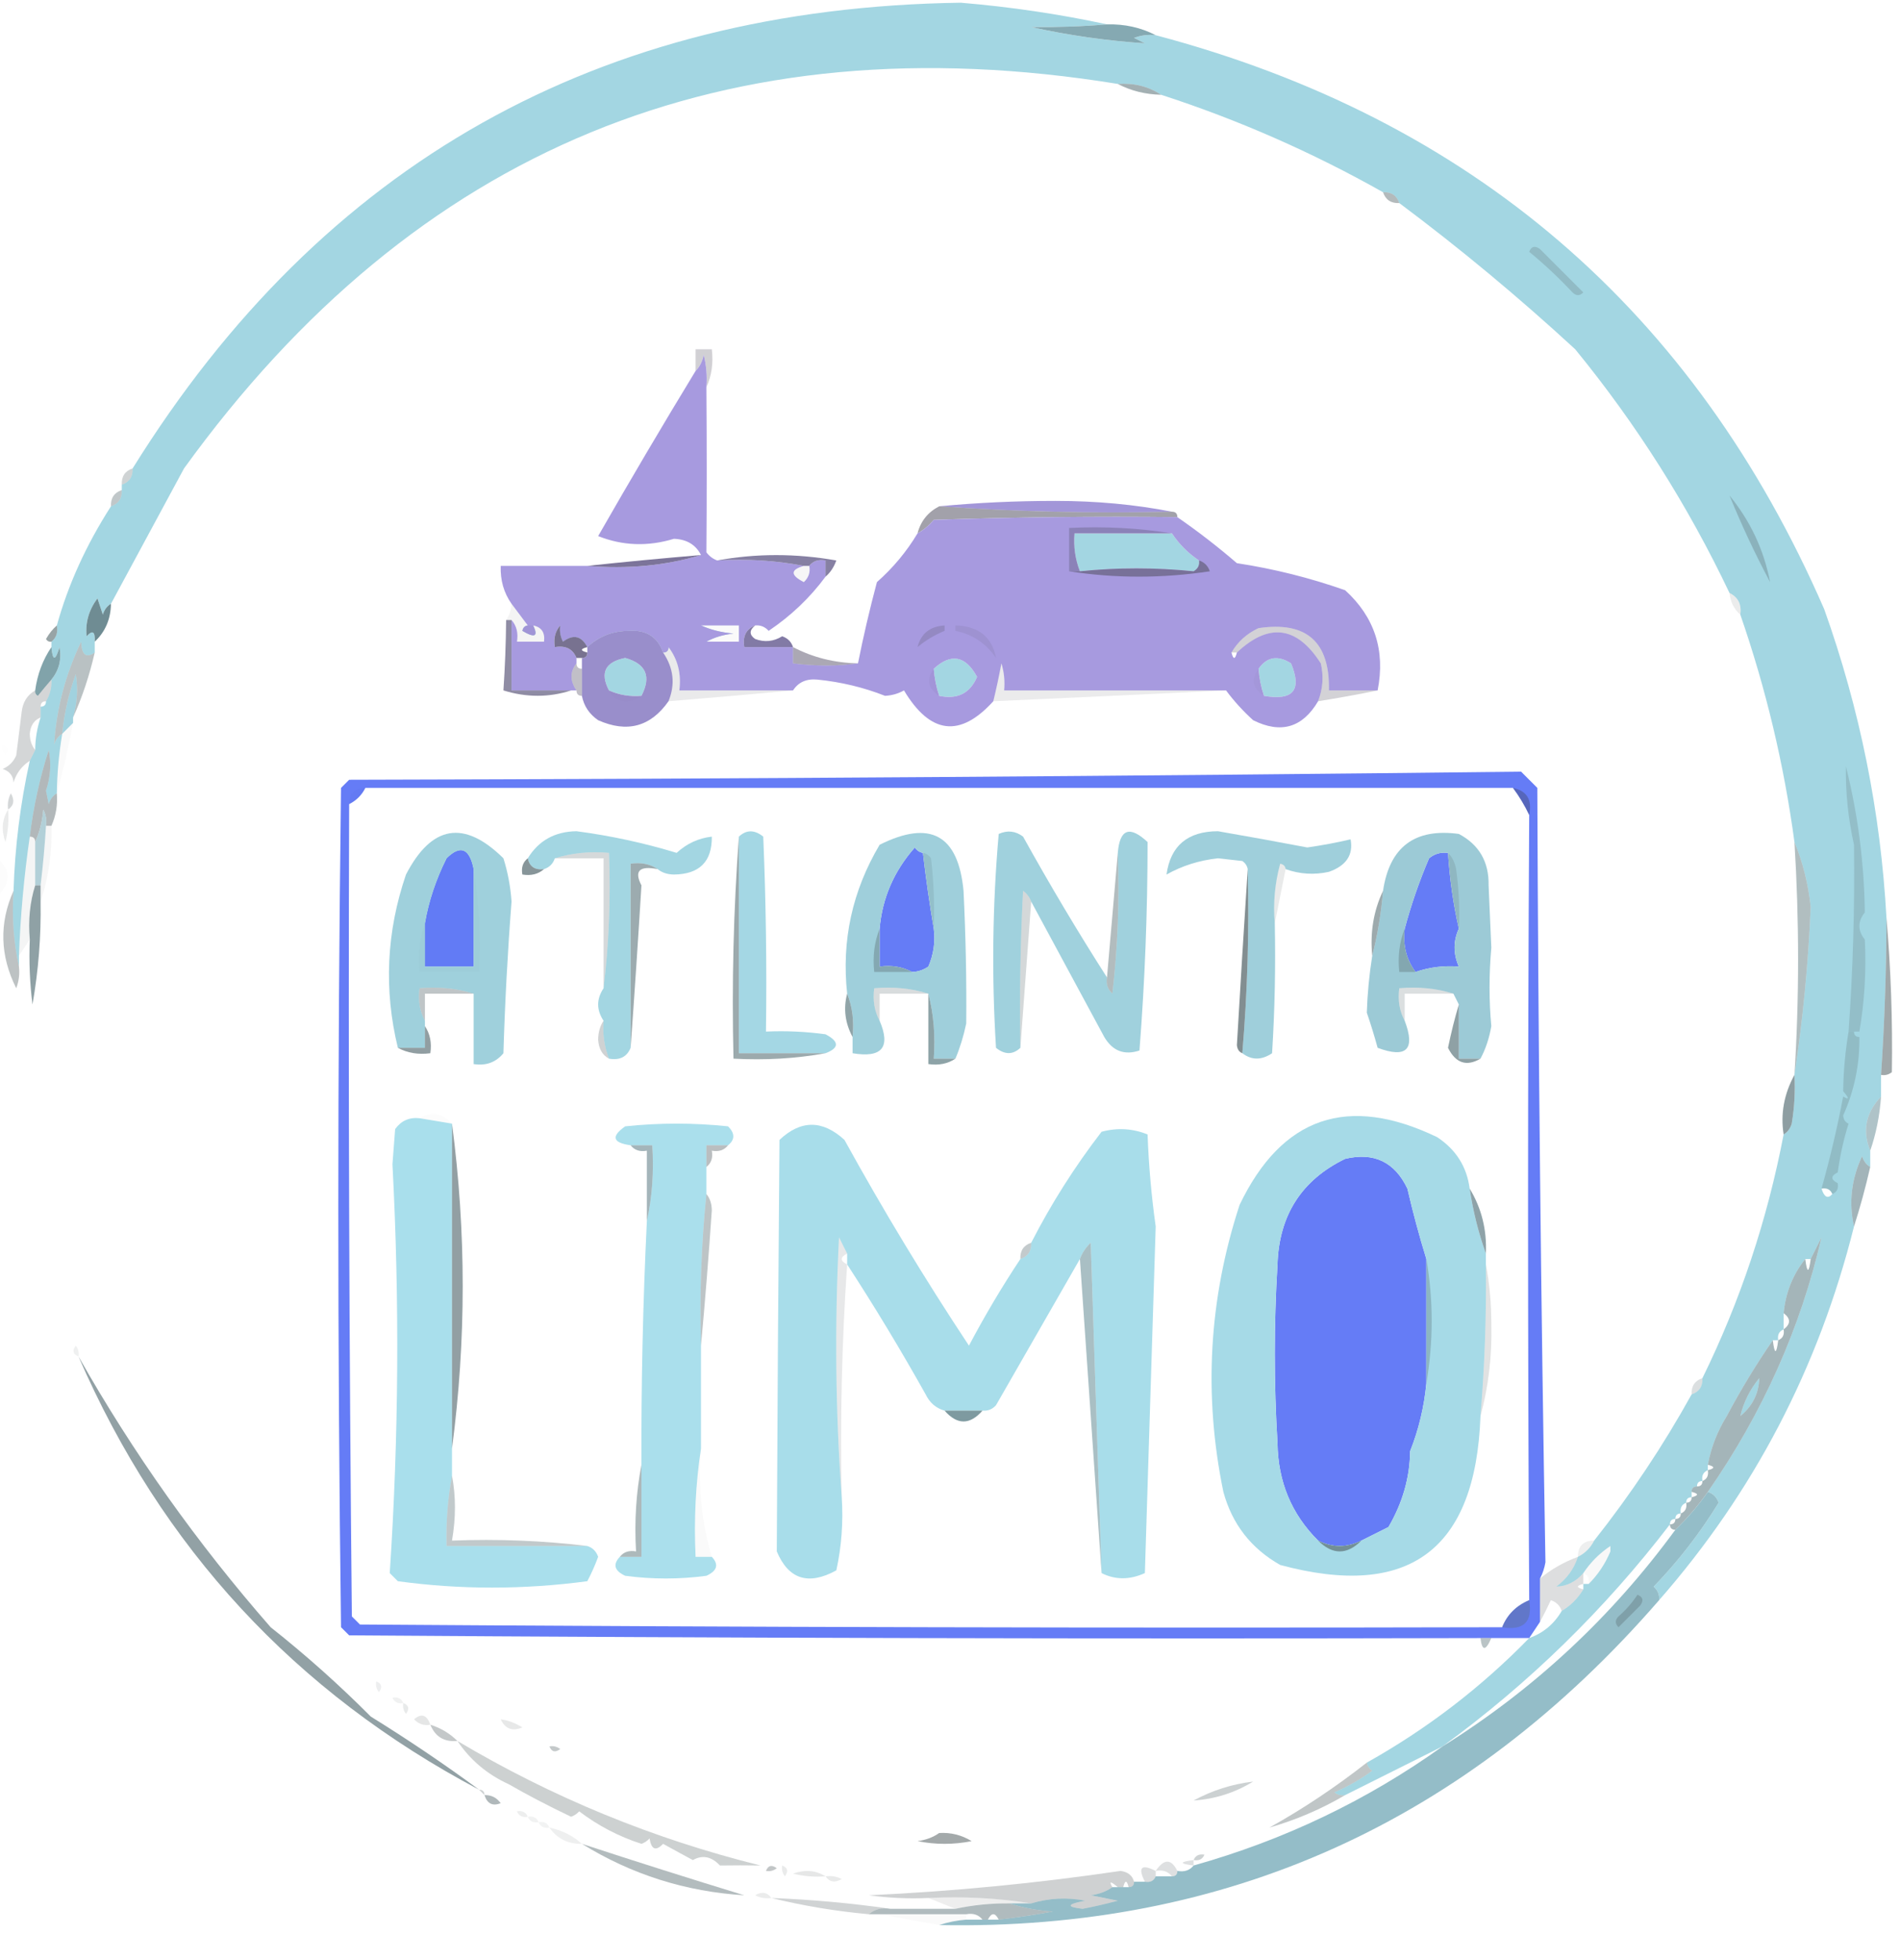 <?xml version="1.0" encoding="UTF-8"?>
<!DOCTYPE svg PUBLIC "-//W3C//DTD SVG 1.1//EN" "http://www.w3.org/Graphics/SVG/1.1/DTD/svg11.dtd">
<svg xmlns="http://www.w3.org/2000/svg" version="1.1" width="351px" height="362px" style="shape-rendering:geometricPrecision; text-rendering:geometricPrecision; image-rendering:optimizeQuality; fill-rule:evenodd; clip-rule:evenodd" xmlns:xlink="http://www.w3.org/1999/xlink">
<g><path style="opacity:0.998" fill="#a3d6e2" d="M 204.5,4.5 C 200.015,4.884 195.348,5.051 190.5,5C 197.477,6.532 204.477,7.532 211.5,8C 210.833,7.667 210.167,7.333 209.5,7C 210.793,6.51 212.127,6.343 213.5,6.5C 271.774,21.943 312.94,57.276 337,112.5C 343.59,130.952 347.424,149.952 348.5,169.5C 348.482,179.18 348.148,188.847 347.5,198.5C 347.5,199.833 347.5,201.167 347.5,202.5C 344.671,205.489 344.004,208.822 345.5,212.5C 345.5,213.5 345.5,214.5 345.5,215.5C 344.778,215.082 344.278,214.416 344,213.5C 342.011,217.746 341.511,222.079 342.5,226.5C 335.984,252.537 323.984,275.537 306.5,295.5C 306.586,294.504 306.252,293.671 305.5,293C 310.074,288.262 314.074,283.095 317.5,277.5C 317.145,276.478 316.478,275.811 315.5,275.5C 325.63,260.934 332.63,245.267 336.5,228.5C 337.014,226.488 337.18,224.488 337,222.5C 334.994,225.536 334.16,228.869 334.5,232.5C 334.167,232.5 333.833,232.5 333.5,232.5C 331.215,235.335 329.882,238.668 329.5,242.5C 329.5,243.5 329.5,244.5 329.5,245.5C 328.662,245.842 328.328,246.508 328.5,247.5C 328.167,247.5 327.833,247.5 327.5,247.5C 324.441,251.937 321.608,256.603 319,261.5C 317.259,264.309 316.092,267.309 315.5,270.5C 315.5,270.833 315.5,271.167 315.5,271.5C 314.662,271.842 314.328,272.508 314.5,273.5C 313.833,273.5 313.5,273.833 313.5,274.5C 312.833,274.5 312.5,274.833 312.5,275.5C 312.5,275.833 312.5,276.167 312.5,276.5C 311.833,276.5 311.5,276.833 311.5,277.5C 310.662,277.842 310.328,278.508 310.5,279.5C 309.833,279.5 309.5,279.833 309.5,280.5C 308.833,280.5 308.5,280.833 308.5,281.5C 296.461,297.206 282.461,310.873 266.5,322.5C 260.5,325.5 254.5,328.5 248.5,331.5C 247.761,331.631 247.094,331.464 246.5,331C 248.996,329.92 251.33,328.586 253.5,327C 252.944,326.617 252.611,326.117 252.5,325.5C 263.62,319.276 273.62,311.609 282.5,302.5C 285.089,301.581 287.089,299.914 288.5,297.5C 290.167,296.5 291.5,295.167 292.5,293.5C 292.5,293.167 292.5,292.833 292.5,292.5C 292.833,292.5 293.167,292.5 293.5,292.5C 295.218,290.777 296.551,288.777 297.5,286.5C 299.085,285.998 299.585,284.998 299,283.5C 298.283,284.044 297.783,284.711 297.5,285.5C 295.5,286.833 293.833,288.5 292.5,290.5C 291.102,292.109 289.435,292.942 287.5,293C 289.439,291.568 290.772,289.735 291.5,287.5C 292.833,286.833 293.833,285.833 294.5,284.5C 301.269,275.946 307.269,266.946 312.5,257.5C 313.906,257.027 314.573,256.027 314.5,254.5C 321.479,240.291 326.479,225.291 329.5,209.5C 330.222,209.082 330.722,208.416 331,207.5C 331.498,204.518 331.665,201.518 331.5,198.5C 333.05,188.366 334.05,178.033 334.5,167.5C 334.046,163.232 333.046,159.232 331.5,155.5C 329.569,141.179 326.235,127.179 321.5,113.5C 321.771,111.62 321.104,110.287 319.5,109.5C 311.804,93.315 302.304,78.315 291,64.5C 280.56,54.882 269.727,45.882 258.5,37.5C 258.027,36.094 257.027,35.427 255.5,35.5C 242.402,28.116 228.735,22.116 214.5,17.5C 212.162,15.96 209.495,15.294 206.5,15.5C 134.221,3.748 76.721,27.415 34,86.5C 29.471,94.895 24.971,103.228 20.5,111.5C 19.778,111.918 19.278,112.584 19,113.5C 18.667,112.5 18.333,111.5 18,110.5C 16.41,112.65 15.743,114.983 16,117.5C 17.107,116.288 17.607,116.621 17.5,118.5C 17.5,119.167 17.5,119.833 17.5,120.5C 15.908,121.602 15.075,120.935 15,118.5C 12.083,124.572 10.416,130.905 10,137.5C 10.278,136.584 10.778,135.918 11.5,135.5C 10.886,139.135 10.552,142.802 10.5,146.5C 9.778,146.918 9.278,147.584 9,148.5C 8.833,147.667 8.667,146.833 8.5,146C 9.332,143.522 9.499,141.022 9,138.5C 7.324,143.74 6.158,149.073 5.5,154.5C 4.442,161.793 3.775,169.126 3.5,176.5C 3.5,177.167 3.5,177.833 3.5,178.5C 2.514,174.03 2.181,169.363 2.5,164.5C 2.753,156.4 3.753,148.4 5.5,140.5C 5.833,139.833 6.167,139.167 6.5,138.5C 6.517,136.435 6.85,134.435 7.5,132.5C 7.5,131.833 7.5,131.167 7.5,130.5C 8.167,130.5 8.5,130.167 8.5,129.5C 9.234,128.292 9.567,126.959 9.5,125.5C 10.905,123.775 11.405,121.775 11,119.5C 10.221,122.097 9.721,122.097 9.5,119.5C 9.5,119.167 9.5,118.833 9.5,118.5C 10.404,117.791 10.737,116.791 10.5,115.5C 12.592,107.955 15.926,100.621 20.5,93.5C 21.906,93.027 22.573,92.027 22.5,90.5C 22.5,90.167 22.5,89.833 22.5,89.5C 23.906,89.027 24.573,88.027 24.5,86.5C 59.578,30.113 110.579,1.447 177.5,0.5C 186.718,1.274 195.718,2.608 204.5,4.5 Z M 216.5,98.5 C 217.833,100.5 219.5,102.167 221.5,103.5C 221.631,104.376 221.298,105.043 220.5,105.5C 213.411,104.784 206.411,104.784 199.5,105.5C 198.631,103.283 198.298,100.95 198.5,98.5C 204.5,98.5 210.5,98.5 216.5,98.5 Z M 97.5,115.5 C 97.833,115.5 98.167,115.5 98.5,115.5C 99.475,117.54 98.808,117.873 96.5,116.5C 96.624,115.893 96.957,115.56 97.5,115.5 Z M 103.5,115.5 C 112.14,115.591 120.806,115.591 129.5,115.5C 131.292,116.309 133.292,116.809 135.5,117C 133.618,117.198 131.952,117.698 130.5,118.5C 128.94,118.481 127.44,118.148 126,117.5C 124.699,117.639 123.866,118.305 123.5,119.5C 123.5,120.167 123.167,120.5 122.5,120.5C 121.485,117.564 119.318,116.231 116,116.5C 113.078,116.548 110.578,117.548 108.5,119.5C 107.415,117.418 105.915,117.084 104,118.5C 103.517,117.552 103.351,116.552 103.5,115.5 Z M 118.5,128.5 C 116.379,128.675 114.379,128.341 112.5,127.5C 110.8,124.233 111.8,122.233 115.5,121.5C 119.357,122.586 120.357,124.92 118.5,128.5 Z M 173.5,128.5 C 172.962,126.883 172.629,125.216 172.5,123.5C 175.696,120.571 178.362,121.071 180.5,125C 179.197,128.044 176.864,129.211 173.5,128.5 Z M 233.5,128.5 C 232.962,126.883 232.629,125.216 232.5,123.5C 234.065,121.281 236.065,120.948 238.5,122.5C 240.561,127.445 238.895,129.445 233.5,128.5 Z M 87.5,160.5 C 87.5,166.5 87.5,172.5 87.5,178.5C 84.5,178.5 81.5,178.5 78.5,178.5C 78.5,175.833 78.5,173.167 78.5,170.5C 79.199,166.424 80.533,162.424 82.5,158.5C 85.055,155.975 86.722,156.641 87.5,160.5 Z M 336.5,219.5 C 337.492,219.328 338.158,219.662 338.5,220.5C 337.673,221.439 337.006,221.105 336.5,219.5 Z M 336.5,228.5 C 335.833,229.833 335.167,231.167 334.5,232.5C 334.16,228.869 334.994,225.536 337,222.5C 337.18,224.488 337.014,226.488 336.5,228.5 Z M 321.5,261.5 C 322.128,258.91 323.295,256.577 325,254.5C 324.915,257.336 323.749,259.669 321.5,261.5 Z M 297.5,286.5 C 297.5,286.167 297.5,285.833 297.5,285.5C 297.783,284.711 298.283,284.044 299,283.5C 299.585,284.998 299.085,285.998 297.5,286.5 Z"/></g>
<g><path style="opacity:1" fill="#85a9b2" d="M 204.5,4.5 C 207.781,4.42 210.781,5.087 213.5,6.5C 212.127,6.343 210.793,6.51 209.5,7C 210.167,7.333 210.833,7.667 211.5,8C 204.477,7.532 197.477,6.532 190.5,5C 195.348,5.051 200.015,4.884 204.5,4.5 Z"/></g>
<g><path style="opacity:0.6" fill="#667c81" d="M 206.5,15.5 C 209.495,15.294 212.162,15.96 214.5,17.5C 211.572,17.435 208.905,16.768 206.5,15.5 Z"/></g>
<g><path style="opacity:0.467" fill="#5c6c70" d="M 255.5,35.5 C 257.027,35.427 258.027,36.094 258.5,37.5C 256.973,37.573 255.973,36.906 255.5,35.5 Z"/></g>
<g><path style="opacity:0.467" fill="#7d9da4" d="M 282.5,46.5 C 282.897,45.475 283.563,45.308 284.5,46C 287.167,48.667 289.833,51.333 292.5,54C 291.833,54.667 291.167,54.667 290.5,54C 287.964,51.295 285.297,48.795 282.5,46.5 Z"/></g>
<g><path style="opacity:0.259" fill="#4e4b5c" d="M 130.5,71.5 C 130.662,69.473 130.495,67.473 130,65.5C 129.768,66.737 129.268,67.737 128.5,68.5C 128.5,67.167 128.5,65.833 128.5,64.5C 129.5,64.5 130.5,64.5 131.5,64.5C 131.802,67.059 131.468,69.393 130.5,71.5 Z"/></g>
<g><path style="opacity:0.259" fill="#49575a" d="M 24.5,86.5 C 24.573,88.027 23.906,89.027 22.5,89.5C 22.427,87.973 23.094,86.973 24.5,86.5 Z"/></g>
<g><path style="opacity:0.376" fill="#586c71" d="M 22.5,90.5 C 22.573,92.027 21.906,93.027 20.5,93.5C 20.427,91.973 21.094,90.973 22.5,90.5 Z"/></g>
<g><path style="opacity:1" fill="#a296d8" d="M 216.5,94.5 C 201.99,94.829 187.657,94.496 173.5,93.5C 180.492,92.834 187.659,92.5 195,92.5C 202.533,92.503 209.699,93.169 216.5,94.5 Z"/></g>
<g><path style="opacity:0.527" fill="#4f4d5e" d="M 173.5,93.5 C 187.657,94.496 201.99,94.829 216.5,94.5C 217.167,94.5 217.5,94.833 217.5,95.5C 202.496,95.333 187.496,95.5 172.5,96C 171.627,97.045 170.627,97.878 169.5,98.5C 170.08,96.251 171.413,94.585 173.5,93.5 Z"/></g>
<g><path style="opacity:0.999" fill="#a79adf" d="M 130.5,71.5 C 130.576,82.079 130.576,92.245 130.5,102C 131.044,102.717 131.711,103.217 132.5,103.5C 138.026,103.179 143.36,103.512 148.5,104.5C 145.988,105.216 145.988,106.216 148.5,107.5C 149.386,106.675 149.719,105.675 149.5,104.5C 150.209,103.596 151.209,103.263 152.5,103.5C 152.5,104.5 152.5,105.5 152.5,106.5C 149.638,110.376 146.138,113.709 142,116.5C 141.329,115.748 140.496,115.414 139.5,115.5C 137.824,116.183 137.157,117.517 137.5,119.5C 140.5,119.5 143.5,119.5 146.5,119.5C 146.5,120.5 146.5,121.5 146.5,122.5C 150.693,123.032 154.693,123.032 158.5,122.5C 159.484,117.559 160.65,112.559 162,107.5C 164.974,104.878 167.474,101.878 169.5,98.5C 170.627,97.878 171.627,97.045 172.5,96C 187.496,95.5 202.496,95.333 217.5,95.5C 221.291,98.118 224.957,100.951 228.5,104C 235.326,105.04 241.992,106.706 248.5,109C 253.952,113.962 255.952,120.129 254.5,127.5C 251.5,127.5 248.5,127.5 245.5,127.5C 245.69,118.522 241.357,114.689 232.5,116C 230.34,116.996 228.673,118.496 227.5,120.5C 227.833,121.833 228.167,121.833 228.5,120.5C 234.418,114.934 239.585,115.601 244,122.5C 244.556,124.885 244.39,127.218 243.5,129.5C 240.616,134.389 236.616,135.555 231.5,133C 229.598,131.27 227.931,129.437 226.5,127.5C 212.833,127.5 199.167,127.5 185.5,127.5C 185.66,125.801 185.494,124.134 185,122.5C 184.56,124.866 184.06,127.199 183.5,129.5C 177.355,136.274 171.855,135.607 167,127.5C 165.938,128.097 164.772,128.43 163.5,128.5C 159.537,126.938 155.37,125.938 151,125.5C 148.992,125.307 147.492,125.974 146.5,127.5C 139.5,127.5 132.5,127.5 125.5,127.5C 125.889,124.447 125.223,121.78 123.5,119.5C 123.866,118.305 124.699,117.639 126,117.5C 127.44,118.148 128.94,118.481 130.5,118.5C 132.5,118.5 134.5,118.5 136.5,118.5C 136.5,117.5 136.5,116.5 136.5,115.5C 134.167,115.5 131.833,115.5 129.5,115.5C 120.806,115.591 112.14,115.591 103.5,115.5C 102.566,116.568 102.232,117.901 102.5,119.5C 104.483,119.157 105.817,119.824 106.5,121.5C 106.5,121.833 106.5,122.167 106.5,122.5C 105.28,124.05 105.28,125.716 106.5,127.5C 106.167,127.5 105.833,127.5 105.5,127.5C 101.833,127.5 98.167,127.5 94.5,127.5C 94.5,123.167 94.5,118.833 94.5,114.5C 95.434,115.568 95.768,116.901 95.5,118.5C 97.167,118.5 98.833,118.5 100.5,118.5C 100.715,116.821 100.048,115.821 98.5,115.5C 98.167,115.5 97.833,115.5 97.5,115.5C 96.488,114.128 95.488,112.795 94.5,111.5C 93.076,109.485 92.409,107.152 92.5,104.5C 97.833,104.5 103.167,104.5 108.5,104.5C 115.913,105.128 122.913,104.461 129.5,102.5C 128.536,100.595 126.869,99.595 124.5,99.5C 119.683,100.964 115.016,100.797 110.5,99C 116.4,88.688 122.4,78.521 128.5,68.5C 129.268,67.737 129.768,66.737 130,65.5C 130.495,67.473 130.662,69.473 130.5,71.5 Z M 216.5,98.5 C 217.833,100.5 219.5,102.167 221.5,103.5C 221.631,104.376 221.298,105.043 220.5,105.5C 213.411,104.784 206.411,104.784 199.5,105.5C 198.631,103.283 198.298,100.95 198.5,98.5C 204.5,98.5 210.5,98.5 216.5,98.5 Z M 97.5,115.5 C 97.833,115.5 98.167,115.5 98.5,115.5C 99.475,117.54 98.808,117.873 96.5,116.5C 96.624,115.893 96.957,115.56 97.5,115.5 Z M 103.5,115.5 C 112.14,115.591 120.806,115.591 129.5,115.5C 131.292,116.309 133.292,116.809 135.5,117C 133.618,117.198 131.952,117.698 130.5,118.5C 128.94,118.481 127.44,118.148 126,117.5C 124.699,117.639 123.866,118.305 123.5,119.5C 123.5,120.167 123.167,120.5 122.5,120.5C 121.485,117.564 119.318,116.231 116,116.5C 113.078,116.548 110.578,117.548 108.5,119.5C 107.415,117.418 105.915,117.084 104,118.5C 103.517,117.552 103.351,116.552 103.5,115.5 Z M 173.5,128.5 C 172.962,126.883 172.629,125.216 172.5,123.5C 175.696,120.571 178.362,121.071 180.5,125C 179.197,128.044 176.864,129.211 173.5,128.5 Z M 233.5,128.5 C 232.962,126.883 232.629,125.216 232.5,123.5C 234.065,121.281 236.065,120.948 238.5,122.5C 240.561,127.445 238.895,129.445 233.5,128.5 Z"/></g>
<g><path style="opacity:0.567" fill="#7a98a0" d="M 319.5,91.5 C 323.362,96.222 325.862,101.556 327,107.5C 324.215,102.265 321.715,96.932 319.5,91.5 Z"/></g>
<g><path style="opacity:0.37" fill="#5e5a74" d="M 216.5,98.5 C 210.5,98.5 204.5,98.5 198.5,98.5C 198.298,100.95 198.631,103.283 199.5,105.5C 198.833,105.5 198.167,105.5 197.5,105.5C 197.5,102.833 197.5,100.167 197.5,97.5C 204.022,97.177 210.355,97.51 216.5,98.5 Z"/></g>
<g><path style="opacity:0.875" fill="#756e96" d="M 132.5,103.5 C 139.677,102.181 147.01,102.181 154.5,103.5C 154.058,104.739 153.391,105.739 152.5,106.5C 152.5,105.5 152.5,104.5 152.5,103.5C 151.209,103.263 150.209,103.596 149.5,104.5C 149.167,104.5 148.833,104.5 148.5,104.5C 143.36,103.512 138.026,103.179 132.5,103.5 Z"/></g>
<g><path style="opacity:0.939" fill="#746c94" d="M 129.5,102.5 C 122.913,104.461 115.913,105.128 108.5,104.5C 115.368,103.765 122.368,103.098 129.5,102.5 Z"/></g>
<g><path style="opacity:0.044" fill="#3f3d46" d="M 148.5,104.5 C 148.833,104.5 149.167,104.5 149.5,104.5C 149.719,105.675 149.386,106.675 148.5,107.5C 145.988,106.216 145.988,105.216 148.5,104.5 Z"/></g>
<g><path style="opacity:0.825" fill="#6f698c" d="M 221.5,103.5 C 222.478,103.811 223.145,104.478 223.5,105.5C 214.675,106.821 206.009,106.821 197.5,105.5C 198.167,105.5 198.833,105.5 199.5,105.5C 206.411,104.784 213.411,104.784 220.5,105.5C 221.298,105.043 221.631,104.376 221.5,103.5 Z"/></g>
<g><path style="opacity:0.11" fill="#4d5658" d="M 319.5,109.5 C 321.104,110.287 321.771,111.62 321.5,113.5C 320.326,112.486 319.66,111.153 319.5,109.5 Z"/></g>
<g><path style="opacity:1" fill="#6f8c93" d="M 20.5,111.5 C 20.448,114.346 19.448,116.68 17.5,118.5C 17.607,116.621 17.107,116.288 16,117.5C 15.743,114.983 16.41,112.65 18,110.5C 18.333,111.5 18.667,112.5 19,113.5C 19.278,112.584 19.778,111.918 20.5,111.5 Z"/></g>
<g><path style="opacity:0.736" fill="#686384" d="M 93.5,114.5 C 93.833,114.5 94.167,114.5 94.5,114.5C 94.5,118.833 94.5,123.167 94.5,127.5C 98.167,127.5 101.833,127.5 105.5,127.5C 101.434,128.822 97.267,128.822 93,127.5C 93.291,123.226 93.457,118.893 93.5,114.5 Z"/></g>
<g><path style="opacity:0.051" fill="#343337" d="M 94.5,111.5 C 95.488,112.795 96.488,114.128 97.5,115.5C 96.957,115.56 96.624,115.893 96.5,116.5C 98.808,117.873 99.475,117.54 98.5,115.5C 100.048,115.821 100.715,116.821 100.5,118.5C 98.833,118.5 97.167,118.5 95.5,118.5C 95.768,116.901 95.434,115.568 94.5,114.5C 94.167,114.5 93.833,114.5 93.5,114.5C 94.11,113.609 94.443,112.609 94.5,111.5 Z M 97.5,115.5 C 97.833,115.5 98.167,115.5 98.5,115.5C 99.475,117.54 98.808,117.873 96.5,116.5C 96.624,115.893 96.957,115.56 97.5,115.5 Z"/></g>
<g><path style="opacity:0.616" fill="#586b6f" d="M 10.5,115.5 C 10.737,116.791 10.404,117.791 9.5,118.5C 9.062,118.565 8.728,118.399 8.5,118C 9.066,117.005 9.733,116.172 10.5,115.5 Z"/></g>
<g><path style="opacity:0.997" fill="#998ecb" d="M 122.5,120.5 C 124.445,123.363 124.779,126.363 123.5,129.5C 120.183,134.214 115.849,135.381 110.5,133C 108.859,131.871 107.859,130.371 107.5,128.5C 107.5,126.833 107.5,125.167 107.5,123.5C 107.5,122.833 107.5,122.167 107.5,121.5C 108.167,121.5 108.5,121.167 108.5,120.5C 108.5,120.167 108.5,119.833 108.5,119.5C 110.578,117.548 113.078,116.548 116,116.5C 119.318,116.231 121.485,117.564 122.5,120.5 Z M 118.5,128.5 C 116.379,128.675 114.379,128.341 112.5,127.5C 110.8,124.233 111.8,122.233 115.5,121.5C 119.357,122.586 120.357,124.92 118.5,128.5 Z"/></g>
<g><path style="opacity:0.024" fill="#37363a" d="M 129.5,115.5 C 131.833,115.5 134.167,115.5 136.5,115.5C 136.5,116.5 136.5,117.5 136.5,118.5C 134.5,118.5 132.5,118.5 130.5,118.5C 131.952,117.698 133.618,117.198 135.5,117C 133.292,116.809 131.292,116.309 129.5,115.5 Z"/></g>
<g><path style="opacity:0.227" fill="#545064" d="M 174.5,115.5 C 174.5,115.833 174.5,116.167 174.5,116.5C 172.668,117.248 171.001,118.248 169.5,119.5C 170.129,117.003 171.796,115.67 174.5,115.5 Z"/></g>
<g><path style="opacity:0.247" fill="#4d4a59" d="M 254.5,127.5 C 250.939,128.23 247.273,128.897 243.5,129.5C 244.39,127.218 244.556,124.885 244,122.5C 239.585,115.601 234.418,114.934 228.5,120.5C 228.167,120.5 227.833,120.5 227.5,120.5C 228.673,118.496 230.34,116.996 232.5,116C 241.357,114.689 245.69,118.522 245.5,127.5C 248.5,127.5 251.5,127.5 254.5,127.5 Z"/></g>
<g><path style="opacity:0.889" fill="#686182" d="M 103.5,115.5 C 103.351,116.552 103.517,117.552 104,118.5C 105.915,117.084 107.415,117.418 108.5,119.5C 107.167,119.833 107.167,120.167 108.5,120.5C 108.5,121.167 108.167,121.5 107.5,121.5C 107.167,121.5 106.833,121.5 106.5,121.5C 105.817,119.824 104.483,119.157 102.5,119.5C 102.232,117.901 102.566,116.568 103.5,115.5 Z"/></g>
<g><path style="opacity:0.953" fill="#7c74a0" d="M 139.5,115.5 C 138.402,116.397 138.402,117.23 139.5,118C 141.235,118.651 142.902,118.485 144.5,117.5C 145.522,117.855 146.189,118.522 146.5,119.5C 143.5,119.5 140.5,119.5 137.5,119.5C 137.157,117.517 137.824,116.183 139.5,115.5 Z"/></g>
<g><path style="opacity:0.098" fill="#4d4a5a" d="M 176.5,116.5 C 176.5,116.167 176.5,115.833 176.5,115.5C 180.763,115.618 183.263,117.618 184,121.5C 182.14,118.796 179.64,117.129 176.5,116.5 Z"/></g>
<g><path style="opacity:0.965" fill="#7da0a8" d="M 9.5,119.5 C 9.721,122.097 10.221,122.097 11,119.5C 11.405,121.775 10.905,123.775 9.5,125.5C 8.685,126.429 7.852,127.429 7,128.5C 6.601,128.272 6.435,127.938 6.5,127.5C 6.903,124.514 7.903,121.848 9.5,119.5 Z"/></g>
<g><path style="opacity:0.501" fill="#58536a" d="M 146.5,119.5 C 150.152,121.415 154.152,122.415 158.5,122.5C 154.693,123.032 150.693,123.032 146.5,122.5C 146.5,121.5 146.5,120.5 146.5,119.5 Z"/></g>
<g><path style="opacity:0.363" fill="#534f65" d="M 106.5,122.5 C 106.5,123.167 106.833,123.5 107.5,123.5C 107.5,125.167 107.5,126.833 107.5,128.5C 106.833,128.5 106.5,128.167 106.5,127.5C 105.28,125.716 105.28,124.05 106.5,122.5 Z"/></g>
<g><path style="opacity:0.043" fill="#43414b" d="M 172.5,123.5 C 172.629,125.216 172.962,126.883 173.5,128.5C 171.403,127.121 171.07,125.455 172.5,123.5 Z"/></g>
<g><path style="opacity:0.035" fill="#46444e" d="M 232.5,123.5 C 232.629,125.216 232.962,126.883 233.5,128.5C 231.403,127.121 231.07,125.455 232.5,123.5 Z"/></g>
<g><path style="opacity:0.992" fill="#a0d1de" d="M 13.5,132.5 C 13.5,132.833 13.5,133.167 13.5,133.5C 12.833,134.167 12.167,134.833 11.5,135.5C 11.857,131.737 12.691,128.07 14,124.5C 14.43,127.192 14.263,129.859 13.5,132.5 Z"/></g>
<g><path style="opacity:0.412" fill="#56686d" d="M 17.5,120.5 C 16.534,124.723 15.201,128.723 13.5,132.5C 14.263,129.859 14.43,127.192 14,124.5C 12.691,128.07 11.857,131.737 11.5,135.5C 10.778,135.918 10.278,136.584 10,137.5C 10.416,130.905 12.083,124.572 15,118.5C 15.075,120.935 15.908,121.602 17.5,120.5 Z"/></g>
<g><path style="opacity:0.112" fill="#43414e" d="M 123.5,119.5 C 125.223,121.78 125.889,124.447 125.5,127.5C 132.5,127.5 139.5,127.5 146.5,127.5C 138.933,128.196 131.266,128.863 123.5,129.5C 124.779,126.363 124.445,123.363 122.5,120.5C 123.167,120.5 123.5,120.167 123.5,119.5 Z"/></g>
<g><path style="opacity:0.103" fill="#413f48" d="M 226.5,127.5 C 212.265,128.182 197.932,128.849 183.5,129.5C 184.06,127.199 184.56,124.866 185,122.5C 185.494,124.134 185.66,125.801 185.5,127.5C 199.167,127.5 212.833,127.5 226.5,127.5 Z"/></g>
<g><path style="opacity:0.016" fill="#403e49" d="M 112.5,127.5 C 114.379,128.341 116.379,128.675 118.5,128.5C 117.726,129.147 116.726,129.48 115.5,129.5C 113.97,129.36 112.97,128.693 112.5,127.5 Z"/></g>
<g><path style="opacity:0.227" fill="#434e51" d="M 9.5,125.5 C 9.567,126.959 9.234,128.292 8.5,129.5C 7.833,129.5 7.5,129.833 7.5,130.5C 7.5,131.167 7.5,131.833 7.5,132.5C 6.307,132.97 5.64,133.97 5.5,135.5C 5.52,136.726 5.853,137.726 6.5,138.5C 6.167,139.167 5.833,139.833 5.5,140.5C 4.022,141.448 3.022,142.781 2.5,144.5C 2.423,143.25 1.756,142.417 0.5,142C 1.667,141.5 2.5,140.667 3,139.5C 3.333,136.833 3.667,134.167 4,131.5C 4.2,129.68 5.034,128.347 6.5,127.5C 6.435,127.938 6.601,128.272 7,128.5C 7.852,127.429 8.685,126.429 9.5,125.5 Z"/></g>
<g><path style="opacity:0.004" fill="#252625" d="M 0.5,137.5 C 1.525,137.897 1.692,138.563 1,139.5C 0.536,138.906 0.369,138.239 0.5,137.5 Z"/></g>
<g><path style="opacity:0.027" fill="#383f41" d="M 13.5,133.5 C 12.66,137.985 11.66,142.319 10.5,146.5C 10.552,142.802 10.886,139.135 11.5,135.5C 12.167,134.833 12.833,134.167 13.5,133.5 Z"/></g>
<g><path style="opacity:0.968" fill="#6078f5" d="M 284.5,291.5 C 284.5,294.167 284.5,296.833 284.5,299.5C 283.833,300.5 283.167,301.5 282.5,302.5C 280.167,302.5 277.833,302.5 275.5,302.5C 274.833,302.5 274.167,302.5 273.5,302.5C 203.833,302.667 134.166,302.5 64.5,302C 64,301.5 63.5,301 63,300.5C 62.333,248.833 62.333,197.167 63,145.5C 63.5,145 64,144.5 64.5,144C 136.737,143.832 208.904,143.332 281,142.5C 282,143.5 283,144.5 284,145.5C 284.176,193.189 284.676,240.856 285.5,288.5C 285.315,289.584 284.982,290.584 284.5,291.5 Z M 67.5,145.5 C 138.167,145.5 208.833,145.5 279.5,145.5C 280.692,147.113 281.692,148.78 282.5,150.5C 282.217,198.83 282.217,247.164 282.5,295.5C 280.089,296.517 278.422,298.184 277.5,300.5C 207.166,300.667 136.833,300.5 66.5,300C 66,299.5 65.5,299 65,298.5C 64.5,248.501 64.333,198.501 64.5,148.5C 65.833,147.833 66.833,146.833 67.5,145.5 Z M 87.5,160.5 C 87.5,166.5 87.5,172.5 87.5,178.5C 84.5,178.5 81.5,178.5 78.5,178.5C 78.5,175.833 78.5,173.167 78.5,170.5C 79.199,166.424 80.533,162.424 82.5,158.5C 85.055,155.975 86.722,156.641 87.5,160.5 Z M 170.5,157.5 C 171.06,162.305 171.727,166.971 172.5,171.5C 172.808,173.924 172.474,176.257 171.5,178.5C 170.583,179.127 169.583,179.461 168.5,179.5C 166.735,178.539 164.735,178.205 162.5,178.5C 162.5,176.167 162.5,173.833 162.5,171.5C 162.982,165.86 165.148,160.86 169,156.5C 169.383,157.056 169.883,157.389 170.5,157.5 Z M 267.5,157.5 C 267.813,162.353 268.479,167.02 269.5,171.5C 268.454,173.785 268.454,176.118 269.5,178.5C 266.721,178.279 264.054,178.612 261.5,179.5C 259.798,177.2 259.132,174.533 259.5,171.5C 260.687,167.075 262.187,162.742 264,158.5C 265.011,157.663 266.178,157.33 267.5,157.5 Z M 263.5,232.5 C 263.496,240.205 263.496,247.872 263.5,255.5C 263.085,259.83 262.085,263.997 260.5,268C 260.451,272.84 259.118,277.507 256.5,282C 254.807,282.847 253.14,283.68 251.5,284.5C 248.833,285.833 246.167,285.833 243.5,284.5C 238.598,279.626 236.098,273.626 236,266.5C 235.333,255.5 235.333,244.5 236,233.5C 236.286,224.411 240.453,217.911 248.5,214C 253.814,212.74 257.647,214.574 260,219.5C 261.015,223.895 262.182,228.229 263.5,232.5 Z"/></g>
<g><path style="opacity:0.251" fill="#5a7074" d="M 2.5,144.5 C 1.833,145.167 1.833,145.167 2.5,144.5 Z"/></g>
<g><path style="opacity:0.373" fill="#3f425a" d="M 279.5,145.5 C 282.084,146.048 283.084,147.715 282.5,150.5C 281.692,148.78 280.692,147.113 279.5,145.5 Z"/></g>
<g><path style="opacity:0.227" fill="#445054" d="M 1.5,149.5 C 1.351,148.448 1.517,147.448 2,146.5C 2.74,147.749 2.573,148.749 1.5,149.5 Z"/></g>
<g><path style="opacity:0.437" fill="#4e5d61" d="M 10.5,146.5 C 10.675,148.621 10.341,150.621 9.5,152.5C 9.167,152.5 8.833,152.5 8.5,152.5C 8.649,151.448 8.483,150.448 8,149.5C 7.809,151.708 7.309,153.708 6.5,155.5C 6.5,154.833 6.167,154.5 5.5,154.5C 6.158,149.073 7.324,143.74 9,138.5C 9.499,141.022 9.332,143.522 8.5,146C 8.667,146.833 8.833,147.667 9,148.5C 9.278,147.584 9.778,146.918 10.5,146.5 Z"/></g>
<g><path style="opacity:0.016" fill="#323546" d="M 67.5,145.5 C 66.833,146.833 65.833,147.833 64.5,148.5C 64.5,146.5 65.5,145.5 67.5,145.5 Z"/></g>
<g><path style="opacity:0.106" fill="#3a4244" d="M 1.5,149.5 C 1.662,151.527 1.495,153.527 1,155.5C 0.211,153.288 0.378,151.288 1.5,149.5 Z"/></g>
<g><path style="opacity:0.04" fill="#2a2c2c" d="M 8.5,152.5 C 8.833,152.5 9.167,152.5 9.5,152.5C 9.638,157.414 8.972,162.081 7.5,166.5C 7.5,165.5 7.5,164.5 7.5,163.5C 7.942,159.846 8.276,156.179 8.5,152.5 Z"/></g>
<g><path style="opacity:0.995" fill="#9fd0dc" d="M 87.5,183.5 C 84.375,182.521 81.042,182.187 77.5,182.5C 77.205,184.735 77.539,186.735 78.5,188.5C 78.5,188.833 78.5,189.167 78.5,189.5C 78.5,190.833 78.5,192.167 78.5,193.5C 76.833,193.5 75.167,193.5 73.5,193.5C 70.885,182.744 71.385,172.077 75,161.5C 79.745,152.349 85.745,151.349 93,158.5C 93.818,161.107 94.318,163.774 94.5,166.5C 93.778,175.818 93.278,185.152 93,194.5C 91.599,196.192 89.766,196.859 87.5,196.5C 87.5,192.167 87.5,187.833 87.5,183.5 Z M 87.5,160.5 C 87.5,166.5 87.5,172.5 87.5,178.5C 84.5,178.5 81.5,178.5 78.5,178.5C 78.5,175.833 78.5,173.167 78.5,170.5C 79.199,166.424 80.533,162.424 82.5,158.5C 85.055,155.975 86.722,156.641 87.5,160.5 Z"/></g>
<g><path style="opacity:0.999" fill="#a3d6e2" d="M 121.5,160.5 C 120.081,159.549 118.415,159.216 116.5,159.5C 116.5,170.833 116.5,182.167 116.5,193.5C 115.817,195.176 114.483,195.843 112.5,195.5C 111.631,193.283 111.298,190.95 111.5,188.5C 110.167,186.5 110.167,184.5 111.5,182.5C 112.493,174.35 112.826,166.017 112.5,157.5C 108.958,157.187 105.625,157.521 102.5,158.5C 102.167,159.5 101.5,160.167 100.5,160.5C 98.821,160.715 97.821,160.048 97.5,158.5C 99.502,155.228 102.503,153.561 106.5,153.5C 112.814,154.331 118.981,155.665 125,157.5C 126.87,155.781 129.037,154.781 131.5,154.5C 131.556,159.111 129.223,161.444 124.5,161.5C 123.274,161.48 122.274,161.147 121.5,160.5 Z"/></g>
<g><path style="opacity:0.999" fill="#a4d7e4" d="M 152.5,194.5 C 147.167,194.5 141.833,194.5 136.5,194.5C 136.5,181.167 136.5,167.833 136.5,154.5C 137.884,153.199 139.384,153.199 141,154.5C 141.5,166.495 141.667,178.495 141.5,190.5C 145.182,190.335 148.848,190.501 152.5,191C 155.07,192.349 155.07,193.516 152.5,194.5 Z"/></g>
<g><path style="opacity:0.999" fill="#9fcfdb" d="M 176.5,195.5 C 175.167,195.5 173.833,195.5 172.5,195.5C 172.817,191.298 172.483,187.298 171.5,183.5C 168.375,182.521 165.042,182.187 161.5,182.5C 161.205,184.735 161.539,186.735 162.5,188.5C 164.593,193.416 162.926,195.416 157.5,194.5C 157.5,193.5 157.5,192.5 157.5,191.5C 157.806,188.615 157.473,185.948 156.5,183.5C 155.441,173.697 157.441,164.53 162.5,156C 171.855,151.334 177.021,154.168 178,164.5C 178.406,172.828 178.573,180.995 178.5,189C 178.01,191.346 177.343,193.513 176.5,195.5 Z M 170.5,157.5 C 171.06,162.305 171.727,166.971 172.5,171.5C 172.808,173.924 172.474,176.257 171.5,178.5C 170.583,179.127 169.583,179.461 168.5,179.5C 166.735,178.539 164.735,178.205 162.5,178.5C 162.5,176.167 162.5,173.833 162.5,171.5C 162.982,165.86 165.148,160.86 169,156.5C 169.383,157.056 169.883,157.389 170.5,157.5 Z"/></g>
<g><path style="opacity:0.999" fill="#a0d1dd" d="M 204.5,180.5 C 204.281,181.675 204.614,182.675 205.5,183.5C 206.498,174.859 206.831,166.192 206.5,157.5C 206.859,153.074 208.693,152.407 212,155.5C 211.998,168.393 211.498,181.226 210.5,194C 207.692,194.92 205.525,194.087 204,191.5C 199.475,183.113 194.975,174.779 190.5,166.5C 190.217,165.711 189.717,165.044 189,164.5C 188.5,174.161 188.334,183.828 188.5,193.5C 187.116,194.801 185.616,194.801 184,193.5C 183.178,180.258 183.345,167.091 184.5,154C 186.112,153.28 187.612,153.446 189,154.5C 193.954,163.428 199.121,172.094 204.5,180.5 Z"/></g>
<g><path style="opacity:0.995" fill="#9fcfdb" d="M 237.5,160.5 C 237.44,159.957 237.107,159.624 236.5,159.5C 235.511,163.107 235.177,166.774 235.5,170.5C 235.666,178.507 235.5,186.507 235,194.5C 233.057,195.807 231.223,195.807 229.5,194.5C 230.457,183.217 230.79,171.884 230.5,160.5C 230.389,159.883 230.056,159.383 229.5,159C 228,158.833 226.5,158.667 225,158.5C 221.546,158.879 218.379,159.879 215.5,161.5C 216.23,156.187 219.397,153.52 225,153.5C 230.507,154.453 236.007,155.453 241.5,156.5C 244.307,156.098 246.973,155.598 249.5,155C 250.041,157.865 248.707,159.865 245.5,161C 242.779,161.602 240.113,161.435 237.5,160.5 Z"/></g>
<g><path style="opacity:0.997" fill="#9ccad6" d="M 273.5,195.5 C 272.167,195.5 270.833,195.5 269.5,195.5C 269.5,192.167 269.5,188.833 269.5,185.5C 269.167,184.833 268.833,184.167 268.5,183.5C 265.375,182.521 262.042,182.187 258.5,182.5C 258.205,184.735 258.539,186.735 259.5,188.5C 261.514,193.819 259.847,195.486 254.5,193.5C 253.894,191.291 253.227,189.124 252.5,187C 252.61,183.533 252.944,180.033 253.5,176.5C 254.482,172.684 255.149,168.684 255.5,164.5C 256.699,156.399 261.366,152.899 269.5,154C 273.247,155.987 275.081,159.154 275,163.5C 275.167,167.333 275.333,171.167 275.5,175C 275.066,179.991 275.066,184.824 275.5,189.5C 275.122,191.717 274.455,193.717 273.5,195.5 Z M 267.5,157.5 C 267.813,162.353 268.479,167.02 269.5,171.5C 268.454,173.785 268.454,176.118 269.5,178.5C 266.721,178.279 264.054,178.612 261.5,179.5C 259.798,177.2 259.132,174.533 259.5,171.5C 260.687,167.075 262.187,162.742 264,158.5C 265.011,157.663 266.178,157.33 267.5,157.5 Z"/></g>
<g><path style="opacity:0.688" fill="#90bcc7" d="M 8.5,152.5 C 8.276,156.179 7.942,159.846 7.5,163.5C 7.167,163.5 6.833,163.5 6.5,163.5C 6.5,160.833 6.5,158.167 6.5,155.5C 7.309,153.708 7.809,151.708 8,149.5C 8.483,150.448 8.649,151.448 8.5,152.5 Z"/></g>
<g><path style="opacity:0.2" fill="#48575a" d="M -0.5,156.5 C 0.833,157.167 0.833,157.167 -0.5,156.5 Z"/></g>
<g><path style="opacity:0.248" fill="#56686c" d="M 102.5,158.5 C 105.625,157.521 108.958,157.187 112.5,157.5C 112.826,166.017 112.493,174.35 111.5,182.5C 111.5,174.5 111.5,166.5 111.5,158.5C 108.5,158.5 105.5,158.5 102.5,158.5 Z"/></g>
<g><path style="opacity:0.737" fill="#5c7075" d="M 97.5,158.5 C 97.821,160.048 98.821,160.715 100.5,160.5C 99.432,161.434 98.099,161.768 96.5,161.5C 96.263,160.209 96.596,159.209 97.5,158.5 Z"/></g>
<g><path style="opacity:0.119" fill="#444c4e" d="M 237.5,160.5 C 236.833,163.833 236.167,167.167 235.5,170.5C 235.177,166.774 235.511,163.107 236.5,159.5C 237.107,159.624 237.44,159.957 237.5,160.5 Z"/></g>
<g><path style="opacity:0.292" fill="#6b8389" d="M 344.5,168.5 C 343.167,170.167 343.167,171.833 344.5,173.5C 344.786,179.259 344.452,184.925 343.5,190.5C 343.167,190.5 342.833,190.5 342.5,190.5C 342.167,190.5 341.833,190.5 341.5,190.5C 342.317,178.987 342.65,167.487 342.5,156C 341.43,151.188 340.93,146.355 341,141.5C 343.218,150.333 344.384,159.333 344.5,168.5 Z"/></g>
<g><path style="opacity:0.012" fill="#2c2f30" d="M -0.5,158.5 C 2.034,160.75 2.034,163.084 -0.5,165.5C -0.5,163.167 -0.5,160.833 -0.5,158.5 Z"/></g>
<g><path style="opacity:0.15" fill="#454c4e" d="M 267.5,157.5 C 268.268,158.263 268.768,159.263 269,160.5C 269.499,164.152 269.665,167.818 269.5,171.5C 268.479,167.02 267.813,162.353 267.5,157.5 Z"/></g>
<g><path style="opacity:0.129" fill="#4c585b" d="M 170.5,157.5 C 171.117,157.611 171.617,157.944 172,158.5C 172.499,162.821 172.666,167.154 172.5,171.5C 171.727,166.971 171.06,162.305 170.5,157.5 Z"/></g>
<g><path style="opacity:0.051" fill="#363d3e" d="M 5.5,154.5 C 6.167,154.5 6.5,154.833 6.5,155.5C 6.5,158.167 6.5,160.833 6.5,163.5C 5.521,166.625 5.187,169.958 5.5,173.5C 4.833,174.5 4.167,175.5 3.5,176.5C 3.775,169.126 4.442,161.793 5.5,154.5 Z"/></g>
<g><path style="opacity:0.711" fill="#637c82" d="M 6.5,163.5 C 6.833,163.5 7.167,163.5 7.5,163.5C 7.5,164.5 7.5,165.5 7.5,166.5C 7.607,172.88 7.107,179.213 6,185.5C 5.501,181.514 5.334,177.514 5.5,173.5C 5.187,169.958 5.521,166.625 6.5,163.5 Z"/></g>
<g><path style="opacity:0.64" fill="#657c82" d="M 121.5,160.5 C 118.112,159.835 117.112,160.835 118.5,163.5C 117.88,173.648 117.213,183.648 116.5,193.5C 116.5,182.167 116.5,170.833 116.5,159.5C 118.415,159.216 120.081,159.549 121.5,160.5 Z"/></g>
<g><path style="opacity:0.624" fill="#62777c" d="M 255.5,164.5 C 255.149,168.684 254.482,172.684 253.5,176.5C 253.083,172.183 253.75,168.183 255.5,164.5 Z"/></g>
<g><path style="opacity:0.361" fill="#49585b" d="M 2.5,164.5 C 2.181,169.363 2.514,174.03 3.5,178.5C 3.657,179.873 3.49,181.207 3,182.5C -0.008,176.494 -0.175,170.494 2.5,164.5 Z"/></g>
<g><path style="opacity:0.023" fill="#393e40" d="M 87.5,160.5 C 88.49,166.645 88.823,172.978 88.5,179.5C 84.833,179.5 81.167,179.5 77.5,179.5C 77.19,176.287 77.523,173.287 78.5,170.5C 78.5,173.167 78.5,175.833 78.5,178.5C 81.5,178.5 84.5,178.5 87.5,178.5C 87.5,172.5 87.5,166.5 87.5,160.5 Z"/></g>
<g><path style="opacity:0.383" fill="#5a6c70" d="M 162.5,171.5 C 162.5,173.833 162.5,176.167 162.5,178.5C 164.735,178.205 166.735,178.539 168.5,179.5C 166.167,179.5 163.833,179.5 161.5,179.5C 161.194,176.615 161.527,173.948 162.5,171.5 Z"/></g>
<g><path style="opacity:0.502" fill="#6b848a" d="M 259.5,171.5 C 259.132,174.533 259.798,177.2 261.5,179.5C 260.5,179.5 259.5,179.5 258.5,179.5C 258.194,176.615 258.527,173.948 259.5,171.5 Z"/></g>
<g><path style="opacity:0.478" fill="#5f7377" d="M 206.5,157.5 C 206.831,166.192 206.498,174.859 205.5,183.5C 204.614,182.675 204.281,181.675 204.5,180.5C 205.167,172.833 205.833,165.167 206.5,157.5 Z"/></g>
<g><path style="opacity:0.244" fill="#516064" d="M 190.5,166.5 C 189.833,175.5 189.167,184.5 188.5,193.5C 188.334,183.828 188.5,174.161 189,164.5C 189.717,165.044 190.217,165.711 190.5,166.5 Z"/></g>
<g><path style="opacity:0.369" fill="#526367" d="M 87.5,183.5 C 84.5,183.5 81.5,183.5 78.5,183.5C 78.5,185.167 78.5,186.833 78.5,188.5C 77.539,186.735 77.205,184.735 77.5,182.5C 81.042,182.187 84.375,182.521 87.5,183.5 Z"/></g>
<g><path style="opacity:0.233" fill="#586a6f" d="M 171.5,183.5 C 168.5,183.5 165.5,183.5 162.5,183.5C 162.5,185.167 162.5,186.833 162.5,188.5C 161.539,186.735 161.205,184.735 161.5,182.5C 165.042,182.187 168.375,182.521 171.5,183.5 Z"/></g>
<g><path style="opacity:0.226" fill="#5d6f74" d="M 268.5,183.5 C 265.5,183.5 262.5,183.5 259.5,183.5C 259.5,185.167 259.5,186.833 259.5,188.5C 258.539,186.735 258.205,184.735 258.5,182.5C 262.042,182.187 265.375,182.521 268.5,183.5 Z"/></g>
<g><path style="opacity:0.516" fill="#6a8287" d="M 331.5,155.5 C 333.046,159.232 334.046,163.232 334.5,167.5C 334.05,178.033 333.05,188.366 331.5,198.5C 332.397,184.34 332.397,170.007 331.5,155.5 Z"/></g>
<g><path style="opacity:0.754" fill="#6d878d" d="M 156.5,183.5 C 157.473,185.948 157.806,188.615 157.5,191.5C 156.11,188.906 155.777,186.239 156.5,183.5 Z"/></g>
<g><path style="opacity:0.751" fill="#59696d" d="M 230.5,160.5 C 230.79,171.884 230.457,183.217 229.5,194.5C 228.903,194.265 228.57,193.765 228.5,193C 229.135,182.026 229.802,171.192 230.5,160.5 Z"/></g>
<g><path style="opacity:0.258" fill="#475255" d="M 111.5,188.5 C 111.298,190.95 111.631,193.283 112.5,195.5C 111.275,194.848 110.608,193.681 110.5,192C 110.514,190.615 110.848,189.449 111.5,188.5 Z"/></g>
<g><path style="opacity:0.553" fill="#546265" d="M 348.5,169.5 C 349.312,178.919 349.645,188.419 349.5,198C 348.906,198.464 348.239,198.631 347.5,198.5C 348.148,188.847 348.482,179.18 348.5,169.5 Z"/></g>
<g><path style="opacity:0.675" fill="#5c7075" d="M 78.5,189.5 C 79.451,190.919 79.784,192.585 79.5,194.5C 77.265,194.795 75.265,194.461 73.5,193.5C 75.167,193.5 76.833,193.5 78.5,193.5C 78.5,192.167 78.5,190.833 78.5,189.5 Z"/></g>
<g><path style="opacity:0.778" fill="#6e898f" d="M 171.5,183.5 C 172.483,187.298 172.817,191.298 172.5,195.5C 173.833,195.5 175.167,195.5 176.5,195.5C 175.081,196.451 173.415,196.784 171.5,196.5C 171.5,192.167 171.5,187.833 171.5,183.5 Z"/></g>
<g><path style="opacity:0.753" fill="#6a8288" d="M 269.5,185.5 C 269.5,188.833 269.5,192.167 269.5,195.5C 270.833,195.5 272.167,195.5 273.5,195.5C 270.92,197.008 268.92,196.341 267.5,193.5C 268.08,190.689 268.746,188.023 269.5,185.5 Z"/></g>
<g><path style="opacity:0.624" fill="#61777c" d="M 136.5,154.5 C 136.5,167.833 136.5,181.167 136.5,194.5C 141.833,194.5 147.167,194.5 152.5,194.5C 147.025,195.489 141.358,195.822 135.5,195.5C 135.171,181.656 135.504,167.99 136.5,154.5 Z"/></g>
<g><path style="opacity:0.222" fill="#525f62" d="M 341.5,190.5 C 341.833,190.5 342.167,190.5 342.5,190.5C 342.5,191.167 342.833,191.5 343.5,191.5C 343.562,196.58 342.562,201.413 340.5,206C 340.57,206.765 340.903,207.265 341.5,207.5C 340.583,210.417 339.916,213.417 339.5,216.5C 338.167,217.167 338.167,217.833 339.5,218.5C 339.672,219.492 339.338,220.158 338.5,220.5C 338.158,219.662 337.492,219.328 336.5,219.5C 338.104,213.797 339.437,208.13 340.5,202.5C 341.644,203.183 341.644,202.849 340.5,201.5C 340.552,197.802 340.886,194.135 341.5,190.5 Z"/></g>
<g><path style="opacity:0.749" fill="#687e83" d="M 331.5,198.5 C 331.665,201.518 331.498,204.518 331,207.5C 330.722,208.416 330.222,209.082 329.5,209.5C 328.906,205.693 329.573,202.027 331.5,198.5 Z"/></g>
<g><path style="opacity:0.014" fill="#383e3f" d="M 77.5,206.5 C 79.68,205.206 81.68,205.539 83.5,207.5C 81.5,207.167 79.5,206.833 77.5,206.5 Z"/></g>
<g><path style="opacity:0.999" fill="#a9dfec" d="M 77.5,206.5 C 79.5,206.833 81.5,207.167 83.5,207.5C 83.5,227.5 83.5,247.5 83.5,267.5C 83.5,269.167 83.5,270.833 83.5,272.5C 82.705,276.785 82.372,281.119 82.5,285.5C 91.167,285.5 99.833,285.5 108.5,285.5C 109.478,285.811 110.145,286.478 110.5,287.5C 109.926,289.059 109.26,290.559 108.5,292C 96.674,293.574 85.007,293.574 73.5,292C 73,291.5 72.5,291 72,290.5C 73.665,265.376 73.832,240.209 72.5,215C 72.667,212.833 72.833,210.667 73,208.5C 74.11,206.963 75.61,206.297 77.5,206.5 Z"/></g>
<g><path style="opacity:1" fill="#a6dae7" d="M 271.5,219.5 C 272.132,223.702 273.132,227.702 274.5,231.5C 274.5,232.167 274.5,232.833 274.5,233.5C 274.61,242.854 274.277,252.188 273.5,261.5C 272.606,286.24 260.272,295.407 236.5,289C 231.123,285.957 227.623,281.457 226,275.5C 222.306,257.577 223.306,239.91 229,222.5C 236.817,206.226 248.983,202.06 265.5,210C 268.98,212.297 270.98,215.464 271.5,219.5 Z M 263.5,232.5 C 263.496,240.205 263.496,247.872 263.5,255.5C 263.085,259.83 262.085,263.997 260.5,268C 260.451,272.84 259.118,277.507 256.5,282C 254.807,282.847 253.14,283.68 251.5,284.5C 248.833,285.833 246.167,285.833 243.5,284.5C 238.598,279.626 236.098,273.626 236,266.5C 235.333,255.5 235.333,244.5 236,233.5C 236.286,224.411 240.453,217.911 248.5,214C 253.814,212.74 257.647,214.574 260,219.5C 261.015,223.895 262.182,228.229 263.5,232.5 Z"/></g>
<g><path style="opacity:0.999" fill="#aadfec" d="M 134.5,211.5 C 133.167,211.5 131.833,211.5 130.5,211.5C 130.5,212.833 130.5,214.167 130.5,215.5C 130.5,217.167 130.5,218.833 130.5,220.5C 129.553,229.78 129.22,239.114 129.5,248.5C 129.5,254.833 129.5,261.167 129.5,267.5C 128.509,273.979 128.176,280.646 128.5,287.5C 129.5,287.5 130.5,287.5 131.5,287.5C 132.828,288.91 132.495,290.076 130.5,291C 125.5,291.667 120.5,291.667 115.5,291C 113.505,290.076 113.172,288.91 114.5,287.5C 115.833,287.5 117.167,287.5 118.5,287.5C 118.5,281.833 118.5,276.167 118.5,270.5C 118.438,255.489 118.771,240.489 119.5,225.5C 120.486,221.03 120.819,216.363 120.5,211.5C 119.167,211.5 117.833,211.5 116.5,211.5C 113.174,211.033 112.841,209.866 115.5,208C 121.833,207.333 128.167,207.333 134.5,208C 135.791,209.292 135.791,210.458 134.5,211.5 Z"/></g>
<g><path style="opacity:1" fill="#a8ddea" d="M 188.5,232.5 C 189.906,232.027 190.573,231.027 190.5,229.5C 194.188,222.301 198.521,215.468 203.5,209C 206.429,208.223 209.263,208.39 212,209.5C 212.211,215.218 212.711,220.885 213.5,226.5C 212.844,247.798 212.177,269.131 211.5,290.5C 208.697,291.776 206.03,291.776 203.5,290.5C 202.844,270.231 202.178,249.898 201.5,229.5C 200.575,230.357 199.908,231.357 199.5,232.5C 194.357,241.445 189.19,250.445 184,259.5C 183.329,260.252 182.496,260.586 181.5,260.5C 179.167,260.5 176.833,260.5 174.5,260.5C 172.926,260.063 171.759,259.063 171,257.5C 166.392,249.27 161.559,241.27 156.5,233.5C 156.5,232.833 156.5,232.167 156.5,231.5C 156.013,230.527 155.513,229.527 155,228.5C 154.172,244.672 154.339,260.672 155.5,276.5C 155.8,281.099 155.467,285.599 154.5,290C 149.34,292.827 145.673,291.66 143.5,286.5C 143.613,261.18 143.78,235.846 144,210.5C 147.945,206.786 151.945,206.786 156,210.5C 163.164,223.499 170.831,236.166 179,248.5C 181.941,242.938 185.108,237.605 188.5,232.5 Z"/></g>
<g><path style="opacity:0.62" fill="#7e9fa7" d="M 347.5,202.5 C 347.247,206.04 346.581,209.373 345.5,212.5C 344.004,208.822 344.671,205.489 347.5,202.5 Z"/></g>
<g><path style="opacity:0.382" fill="#4a565a" d="M 134.5,211.5 C 133.791,212.404 132.791,212.737 131.5,212.5C 131.737,213.791 131.404,214.791 130.5,215.5C 130.5,214.167 130.5,212.833 130.5,211.5C 131.833,211.5 133.167,211.5 134.5,211.5 Z"/></g>
<g><path style="opacity:0.659" fill="#728e95" d="M 345.5,215.5 C 344.632,219.314 343.632,222.981 342.5,226.5C 341.511,222.079 342.011,217.746 344,213.5C 344.278,214.416 344.778,215.082 345.5,215.5 Z"/></g>
<g><path style="opacity:0.627" fill="#6e8a91" d="M 116.5,211.5 C 117.833,211.5 119.167,211.5 120.5,211.5C 120.819,216.363 120.486,221.03 119.5,225.5C 119.5,221.167 119.5,216.833 119.5,212.5C 118.209,212.737 117.209,212.404 116.5,211.5 Z"/></g>
<g><path style="opacity:0.784" fill="#6f8990" d="M 271.5,219.5 C 273.692,223.098 274.692,227.098 274.5,231.5C 273.132,227.702 272.132,223.702 271.5,219.5 Z"/></g>
<g><path style="opacity:0.664" fill="#5b6f74" d="M 83.5,207.5 C 86.138,227.501 86.138,247.501 83.5,267.5C 83.5,247.5 83.5,227.5 83.5,207.5 Z"/></g>
<g><path style="opacity:0.649" fill="#7b9da5" d="M 203.5,290.5 C 202.167,271.167 200.833,251.833 199.5,232.5C 199.908,231.357 200.575,230.357 201.5,229.5C 202.178,249.898 202.844,270.231 203.5,290.5 Z"/></g>
<g><path style="opacity:0.369" fill="#5c7075" d="M 190.5,229.5 C 190.573,231.027 189.906,232.027 188.5,232.5C 188.427,230.973 189.094,229.973 190.5,229.5 Z"/></g>
<g><path style="opacity:0.395" fill="#596b70" d="M 130.5,220.5 C 131.147,221.274 131.48,222.274 131.5,223.5C 130.922,231.991 130.256,240.324 129.5,248.5C 129.22,239.114 129.553,229.78 130.5,220.5 Z"/></g>
<g><path style="opacity:0.157" fill="#42494b" d="M 274.5,233.5 C 275.165,236.984 275.499,240.651 275.5,244.5C 275.651,250.409 274.984,256.075 273.5,261.5C 274.277,252.188 274.61,242.854 274.5,233.5 Z"/></g>
<g><path style="opacity:0.126" fill="#444f52" d="M 156.5,231.5 C 155.167,232.167 155.167,232.833 156.5,233.5C 155.518,247.755 155.184,262.088 155.5,276.5C 154.339,260.672 154.172,244.672 155,228.5C 155.513,229.527 156.013,230.527 156.5,231.5 Z"/></g>
<g><path style="opacity:0.358" fill="#61777c" d="M 263.5,232.5 C 264.812,240.068 264.812,247.735 263.5,255.5C 263.496,247.872 263.496,240.205 263.5,232.5 Z"/></g>
<g><path style="opacity:0.082" fill="#353d3e" d="M 14.5,250.5 C 13.475,250.103 13.308,249.437 14,248.5C 14.464,249.094 14.631,249.761 14.5,250.5 Z"/></g>
<g><path style="opacity:0.212" fill="#58696d" d="M 314.5,254.5 C 314.573,256.027 313.906,257.027 312.5,257.5C 312.427,255.973 313.094,254.973 314.5,254.5 Z"/></g>
<g><path style="opacity:0.916" fill="#739198" d="M 174.5,260.5 C 176.833,260.5 179.167,260.5 181.5,260.5C 179.167,263.167 176.833,263.167 174.5,260.5 Z"/></g>
<g><path style="opacity:0.624" fill="#6e888f" d="M 336.5,228.5 C 332.63,245.267 325.63,260.934 315.5,275.5C 313.737,278.02 311.737,280.353 309.5,282.5C 308.833,282.5 308.5,282.167 308.5,281.5C 309.167,281.5 309.5,281.167 309.5,280.5C 310.167,280.5 310.5,280.167 310.5,279.5C 311.338,279.158 311.672,278.492 311.5,277.5C 312.167,277.5 312.5,277.167 312.5,276.5C 313.833,276.167 313.833,275.833 312.5,275.5C 312.5,274.833 312.833,274.5 313.5,274.5C 314.167,274.5 314.5,274.167 314.5,273.5C 315.338,273.158 315.672,272.492 315.5,271.5C 316.833,271.167 316.833,270.833 315.5,270.5C 316.092,267.309 317.259,264.309 319,261.5C 321.608,256.603 324.441,251.937 327.5,247.5C 327.833,250.167 328.167,250.167 328.5,247.5C 329.338,247.158 329.672,246.492 329.5,245.5C 330.833,244.5 330.833,243.5 329.5,242.5C 329.882,238.668 331.215,235.335 333.5,232.5C 333.833,235.167 334.167,235.167 334.5,232.5C 335.167,231.167 335.833,229.833 336.5,228.5 Z M 321.5,261.5 C 323.749,259.669 324.915,257.336 325,254.5C 323.295,256.577 322.128,258.91 321.5,261.5 Z"/></g>
<g><path style="opacity:0.024" fill="#323536" d="M 129.5,267.5 C 128.934,274.451 129.601,281.118 131.5,287.5C 130.5,287.5 129.5,287.5 128.5,287.5C 128.176,280.646 128.509,273.979 129.5,267.5 Z"/></g>
<g><path style="opacity:0.515" fill="#5f767b" d="M 118.5,270.5 C 118.5,276.167 118.5,281.833 118.5,287.5C 117.167,287.5 115.833,287.5 114.5,287.5C 115.209,286.596 116.209,286.263 117.5,286.5C 117.179,280.974 117.512,275.64 118.5,270.5 Z"/></g>
<g><path style="opacity:0.375" fill="#5b7176" d="M 83.5,272.5 C 84.226,276.321 84.226,280.321 83.5,284.5C 92.017,284.174 100.35,284.507 108.5,285.5C 99.833,285.5 91.167,285.5 82.5,285.5C 82.372,281.119 82.705,276.785 83.5,272.5 Z"/></g>
<g><path style="opacity:0.927" fill="#6f8a90" d="M 243.5,284.5 C 246.167,285.833 248.833,285.833 251.5,284.5C 248.833,287.167 246.167,287.167 243.5,284.5 Z"/></g>
<g><path style="opacity:0.086" fill="#444d4f" d="M 294.5,284.5 C 293.833,285.833 292.833,286.833 291.5,287.5C 291.5,285.5 292.5,284.5 294.5,284.5 Z"/></g>
<g><path style="opacity:0.033" fill="#333536" d="M 297.5,285.5 C 297.5,285.833 297.5,286.167 297.5,286.5C 296.551,288.777 295.218,290.777 293.5,292.5C 293.672,291.508 293.338,290.842 292.5,290.5C 293.833,288.5 295.5,286.833 297.5,285.5 Z"/></g>
<g><path style="opacity:0.184" fill="#475154" d="M 291.5,287.5 C 290.772,289.735 289.439,291.568 287.5,293C 289.435,292.942 291.102,292.109 292.5,290.5C 292.5,291.167 292.5,291.833 292.5,292.5C 291.167,292.833 291.167,293.167 292.5,293.5C 291.5,295.167 290.167,296.5 288.5,297.5C 288.189,296.522 287.522,295.855 286.5,295.5C 285.828,296.949 285.161,298.282 284.5,299.5C 284.5,296.833 284.5,294.167 284.5,291.5C 286.553,289.803 288.887,288.469 291.5,287.5 Z"/></g>
<g><path style="opacity:0.667" fill="#5c7278" d="M 14.5,250.5 C 24.593,268.333 36.426,285 50,300.5C 56.531,305.667 62.697,311.167 68.5,317C 75.405,321.275 82.072,325.775 88.5,330.5C 54.532,312.529 29.866,285.862 14.5,250.5 Z"/></g>
<g><path style="opacity:0.365" fill="#5c6f7c" d="M 282.5,295.5 C 283.167,299.5 281.5,301.167 277.5,300.5C 278.422,298.184 280.089,296.517 282.5,295.5 Z"/></g>
<g><path style="opacity:0.443" fill="#637a7f" d="M 273.5,302.5 C 274.167,302.5 274.833,302.5 275.5,302.5C 274.452,304.933 273.786,304.933 273.5,302.5 Z"/></g>
<g><path style="opacity:0.09" fill="#414d50" d="M 69.5,310.5 C 70.525,310.897 70.692,311.563 70,312.5C 69.536,311.906 69.369,311.239 69.5,310.5 Z"/></g>
<g><path style="opacity:0.251" fill="#465658" d="M 72.5,313.5 C 71.833,312.167 71.833,312.167 72.5,313.5 Z"/></g>
<g><path style="opacity:0.071" fill="#353d3e" d="M 72.5,313.5 C 73.492,313.328 74.158,313.662 74.5,314.5C 73.508,314.672 72.842,314.338 72.5,313.5 Z"/></g>
<g><path style="opacity:0.118" fill="#414d50" d="M 74.5,314.5 C 75.525,314.897 75.692,315.563 75,316.5C 74.536,315.906 74.369,315.239 74.5,314.5 Z"/></g>
<g><path style="opacity:0.263" fill="#475759" d="M 92.5,317.5 C 91.833,316.167 91.833,316.167 92.5,317.5 Z"/></g>
<g><path style="opacity:0.133" fill="#3c4648" d="M 79.5,318.5 C 78.325,318.719 77.325,318.386 76.5,317.5C 77.859,316.335 78.859,316.668 79.5,318.5 Z"/></g>
<g><path style="opacity:0.123" fill="#394243" d="M 92.5,317.5 C 93.922,317.709 95.255,318.209 96.5,319C 94.648,319.773 93.314,319.273 92.5,317.5 Z"/></g>
<g><path style="opacity:0.318" fill="#455255" d="M 79.5,318.5 C 81.434,319.11 83.101,320.11 84.5,321.5C 82.067,321.727 80.401,320.727 79.5,318.5 Z"/></g>
<g><path style="opacity:0.118" fill="#373f3f" d="M 98.5,320.5 C 99.833,321.167 99.833,321.167 98.5,320.5 Z"/></g>
<g><path style="opacity:0.306" fill="#475759" d="M 101.5,322.5 C 100.833,321.167 100.833,321.167 101.5,322.5 Z"/></g>
<g><path style="opacity:0.324" fill="#48575a" d="M 101.5,322.5 C 102.239,322.369 102.906,322.536 103.5,323C 102.563,323.692 101.897,323.525 101.5,322.5 Z"/></g>
<g><path style="opacity:0.082" fill="#363e3e" d="M 104.5,323.5 C 105.833,324.167 105.833,324.167 104.5,323.5 Z"/></g>
<g><path style="opacity:0.971" fill="#91bbc6" d="M 315.5,275.5 C 316.478,275.811 317.145,276.478 317.5,277.5C 314.074,283.095 310.074,288.262 305.5,293C 306.252,293.671 306.586,294.504 306.5,295.5C 270.892,336.526 226.559,356.526 173.5,355.5C 175.117,354.962 176.784,354.629 178.5,354.5C 179.5,354.5 180.5,354.5 181.5,354.5C 181.833,354.5 182.167,354.5 182.5,354.5C 183.167,354.5 183.833,354.5 184.5,354.5C 187.839,354.11 191.173,353.61 194.5,353C 191.635,352.817 188.969,352.317 186.5,351.5C 187.833,351.5 189.167,351.5 190.5,351.5C 193.779,350.508 197.112,350.341 200.5,351C 197.063,351.649 196.896,352.149 200,352.5C 202.185,352.079 204.351,351.579 206.5,351C 204.833,350.667 203.167,350.333 201.5,350C 203.058,349.79 204.391,349.29 205.5,348.5C 205.833,348.5 206.167,348.5 206.5,348.5C 206.833,348.5 207.167,348.5 207.5,348.5C 207.833,348.5 208.167,348.5 208.5,348.5C 209.167,348.5 209.5,348.167 209.5,347.5C 210.167,347.5 210.833,347.5 211.5,347.5C 212.492,347.672 213.158,347.338 213.5,346.5C 214.5,346.5 215.5,346.5 216.5,346.5C 217.167,346.5 217.5,346.167 217.5,345.5C 218.791,345.737 219.791,345.404 220.5,344.5C 237.201,339.815 252.534,332.481 266.5,322.5C 283.351,311.986 297.684,298.653 309.5,282.5C 311.737,280.353 313.737,278.02 315.5,275.5 Z"/></g>
<g><path style="opacity:0.376" fill="#5d7075" d="M 302.5,294.5 C 303.525,294.897 303.692,295.563 303,296.5C 301.667,297.833 300.333,299.167 299,300.5C 298.333,299.833 298.333,299.167 299,298.5C 300.376,297.295 301.542,295.962 302.5,294.5 Z"/></g>
<g><path style="opacity:0.259" fill="#475759" d="M 88.5,330.5 C 89.167,330.5 89.5,330.833 89.5,331.5C 89.167,331.167 88.833,330.833 88.5,330.5 Z"/></g>
<g><path style="opacity:0.443" fill="#4e6063" d="M 89.5,331.5 C 90.756,331.461 91.756,331.961 92.5,333C 91.002,333.585 90.002,333.085 89.5,331.5 Z"/></g>
<g><path style="opacity:0.282" fill="#4d5c60" d="M 220.5,332.5 C 223.937,330.632 227.604,329.466 231.5,329C 228.14,331.064 224.474,332.231 220.5,332.5 Z"/></g>
<g><path style="opacity:0.302" fill="#4b5a5d" d="M 220.5,332.5 C 219.833,333.167 219.833,333.167 220.5,332.5 Z"/></g>
<g><path style="opacity:0.071" fill="#353d3e" d="M 95.5,334.5 C 94.833,333.167 94.833,333.167 95.5,334.5 Z"/></g>
<g><path style="opacity:0.094" fill="#3a4243" d="M 216.5,333.5 C 217.833,334.167 217.833,334.167 216.5,333.5 Z"/></g>
<g><path style="opacity:0.086" fill="#363e3e" d="M 95.5,334.5 C 96.492,334.328 97.158,334.662 97.5,335.5C 96.508,335.672 95.842,335.338 95.5,334.5 Z"/></g>
<g><path style="opacity:0.069" fill="#363e3e" d="M 97.5,335.5 C 98.492,335.328 99.158,335.662 99.5,336.5C 98.508,336.672 97.842,336.338 97.5,335.5 Z"/></g>
<g><path style="opacity:0.369" fill="#546569" d="M 252.5,325.5 C 252.611,326.117 252.944,326.617 253.5,327C 251.33,328.586 248.996,329.92 246.5,331C 247.094,331.464 247.761,331.631 248.5,331.5C 244.11,334.077 239.443,336.077 234.5,337.5C 240.699,334.048 246.699,330.048 252.5,325.5 Z"/></g>
<g><path style="opacity:0.065" fill="#363e3e" d="M 99.5,336.5 C 100.492,336.328 101.158,336.662 101.5,337.5C 100.508,337.672 99.842,337.338 99.5,336.5 Z"/></g>
<g><path style="opacity:0.22" fill="#4c5b5e" d="M 234.5,337.5 C 233.833,338.167 233.833,338.167 234.5,337.5 Z"/></g>
<g><path style="opacity:0.086" fill="#3f4a4c" d="M 101.5,337.5 C 103.819,337.992 105.819,338.992 107.5,340.5C 104.911,340.539 102.911,339.539 101.5,337.5 Z"/></g>
<g><path style="opacity:0.276" fill="#49575a" d="M 84.5,321.5 C 102.016,331.923 120.682,339.59 140.5,344.5C 138.07,344.461 135.57,344.461 133,344.5C 131.433,342.832 129.766,342.498 128,343.5C 126.235,342.554 124.402,341.554 122.5,340.5C 121.158,341.902 120.324,341.569 120,339.5C 119.586,339.957 119.086,340.291 118.5,340.5C 114.32,339.15 110.486,337.15 107,334.5C 106.586,334.957 106.086,335.291 105.5,335.5C 101.162,333.424 97.329,331.424 94,329.5C 90.034,327.694 86.867,325.028 84.5,321.5 Z"/></g>
<g><path style="opacity:0.075" fill="#394142" d="M 180.5,338.5 C 181.833,339.167 181.833,339.167 180.5,338.5 Z"/></g>
<g><path style="opacity:0.494" fill="#465254" d="M 173.5,338.5 C 175.655,338.372 177.655,338.872 179.5,340C 176.167,340.667 172.833,340.667 169.5,340C 171.058,339.79 172.391,339.29 173.5,338.5 Z"/></g>
<g><path style="opacity:0.008" fill="#292a29" d="M 222.5,341.5 C 223.833,342.167 223.833,342.167 222.5,341.5 Z"/></g>
<g><path style="opacity:0.282" fill="#516166" d="M 220.5,343.5 C 220.842,342.662 221.508,342.328 222.5,342.5C 222.158,343.338 221.492,343.672 220.5,343.5 Z"/></g>
<g><path style="opacity:0.176" fill="#465155" d="M 220.5,343.5 C 220.5,343.833 220.5,344.167 220.5,344.5C 217.833,344.167 217.833,343.833 220.5,343.5 Z"/></g>
<g><path style="opacity:0.322" fill="#434f52" d="M 141.5,345.5 C 141.897,344.475 142.563,344.308 143.5,345C 142.906,345.464 142.239,345.631 141.5,345.5 Z"/></g>
<g><path style="opacity:0.104" fill="#383f40" d="M 144.5,344.5 C 145.525,344.897 145.692,345.563 145,346.5C 144.536,345.906 144.369,345.239 144.5,344.5 Z"/></g>
<g><path style="opacity:0.173" fill="#455053" d="M 217.5,345.5 C 217.5,346.167 217.167,346.5 216.5,346.5C 215.791,345.596 214.791,345.263 213.5,345.5C 215.032,343.219 216.366,343.219 217.5,345.5 Z"/></g>
<g><path style="opacity:0.131" fill="#3d4749" d="M 152.5,346.5 C 150.473,346.662 148.473,346.495 146.5,346C 148.712,345.211 150.712,345.378 152.5,346.5 Z"/></g>
<g><path style="opacity:0.186" fill="#404a4c" d="M 213.5,345.5 C 213.5,345.833 213.5,346.167 213.5,346.5C 213.158,347.338 212.492,347.672 211.5,347.5C 210.167,344.833 210.833,344.167 213.5,345.5 Z"/></g>
<g><path style="opacity:0.11" fill="#374040" d="M 152.5,346.5 C 153.552,346.351 154.552,346.517 155.5,347C 154.251,347.74 153.251,347.573 152.5,346.5 Z"/></g>
<g><path style="opacity:0.447" fill="#56696e" d="M 107.5,340.5 C 117.451,343.761 127.451,346.928 137.5,350C 126.669,349.333 116.669,346.167 107.5,340.5 Z"/></g>
<g><path style="opacity:0.098" fill="#3c4446" d="M 142.5,350.5 C 141.448,350.649 140.448,350.483 139.5,350C 140.749,349.26 141.749,349.427 142.5,350.5 Z"/></g>
<g><path style="opacity:0.251" fill="#414b4d" d="M 209.5,347.5 C 209.5,348.167 209.167,348.5 208.5,348.5C 208.167,347.167 207.833,347.167 207.5,348.5C 207.167,348.5 206.833,348.5 206.5,348.5C 205.151,347.356 204.817,347.356 205.5,348.5C 204.391,349.29 203.058,349.79 201.5,350C 203.167,350.333 204.833,350.667 206.5,351C 204.351,351.579 202.185,352.079 200,352.5C 196.896,352.149 197.063,351.649 200.5,351C 197.112,350.341 193.779,350.508 190.5,351.5C 184.355,350.51 178.022,350.177 171.5,350.5C 167.818,350.665 164.152,350.499 160.5,350C 176.082,349.279 191.582,347.779 207,345.5C 208.376,345.684 209.209,346.351 209.5,347.5 Z"/></g>
<g><path style="opacity:0.258" fill="#4a585b" d="M 142.5,350.5 C 150.014,350.796 157.347,351.462 164.5,352.5C 162.901,352.232 161.568,352.566 160.5,353.5C 154.302,352.929 148.302,351.929 142.5,350.5 Z"/></g>
<g><path style="opacity:0.079" fill="#2d2f2f" d="M 171.5,350.5 C 178.022,350.177 184.355,350.51 190.5,351.5C 189.167,351.5 187.833,351.5 186.5,351.5C 183.119,351.46 179.786,351.793 176.5,352.5C 174.833,351.833 173.167,351.167 171.5,350.5 Z"/></g>
<g><path style="opacity:0.493" fill="#60767c" d="M 186.5,351.5 C 188.969,352.317 191.635,352.817 194.5,353C 191.173,353.61 187.839,354.11 184.5,354.5C 183.833,353.167 183.167,353.167 182.5,354.5C 182.167,354.5 181.833,354.5 181.5,354.5C 180.791,353.596 179.791,353.263 178.5,353.5C 173.167,353.5 167.833,353.5 162.5,353.5C 161.833,353.5 161.167,353.5 160.5,353.5C 161.568,352.566 162.901,352.232 164.5,352.5C 168.5,352.5 172.5,352.5 176.5,352.5C 179.786,351.793 183.119,351.46 186.5,351.5 Z"/></g>
<g><path style="opacity:0.025" fill="#282929" d="M 162.5,353.5 C 167.833,353.5 173.167,353.5 178.5,353.5C 178.5,353.833 178.5,354.167 178.5,354.5C 176.784,354.629 175.117,354.962 173.5,355.5C 169.833,354.833 166.167,354.167 162.5,353.5 Z"/></g>
</svg>

